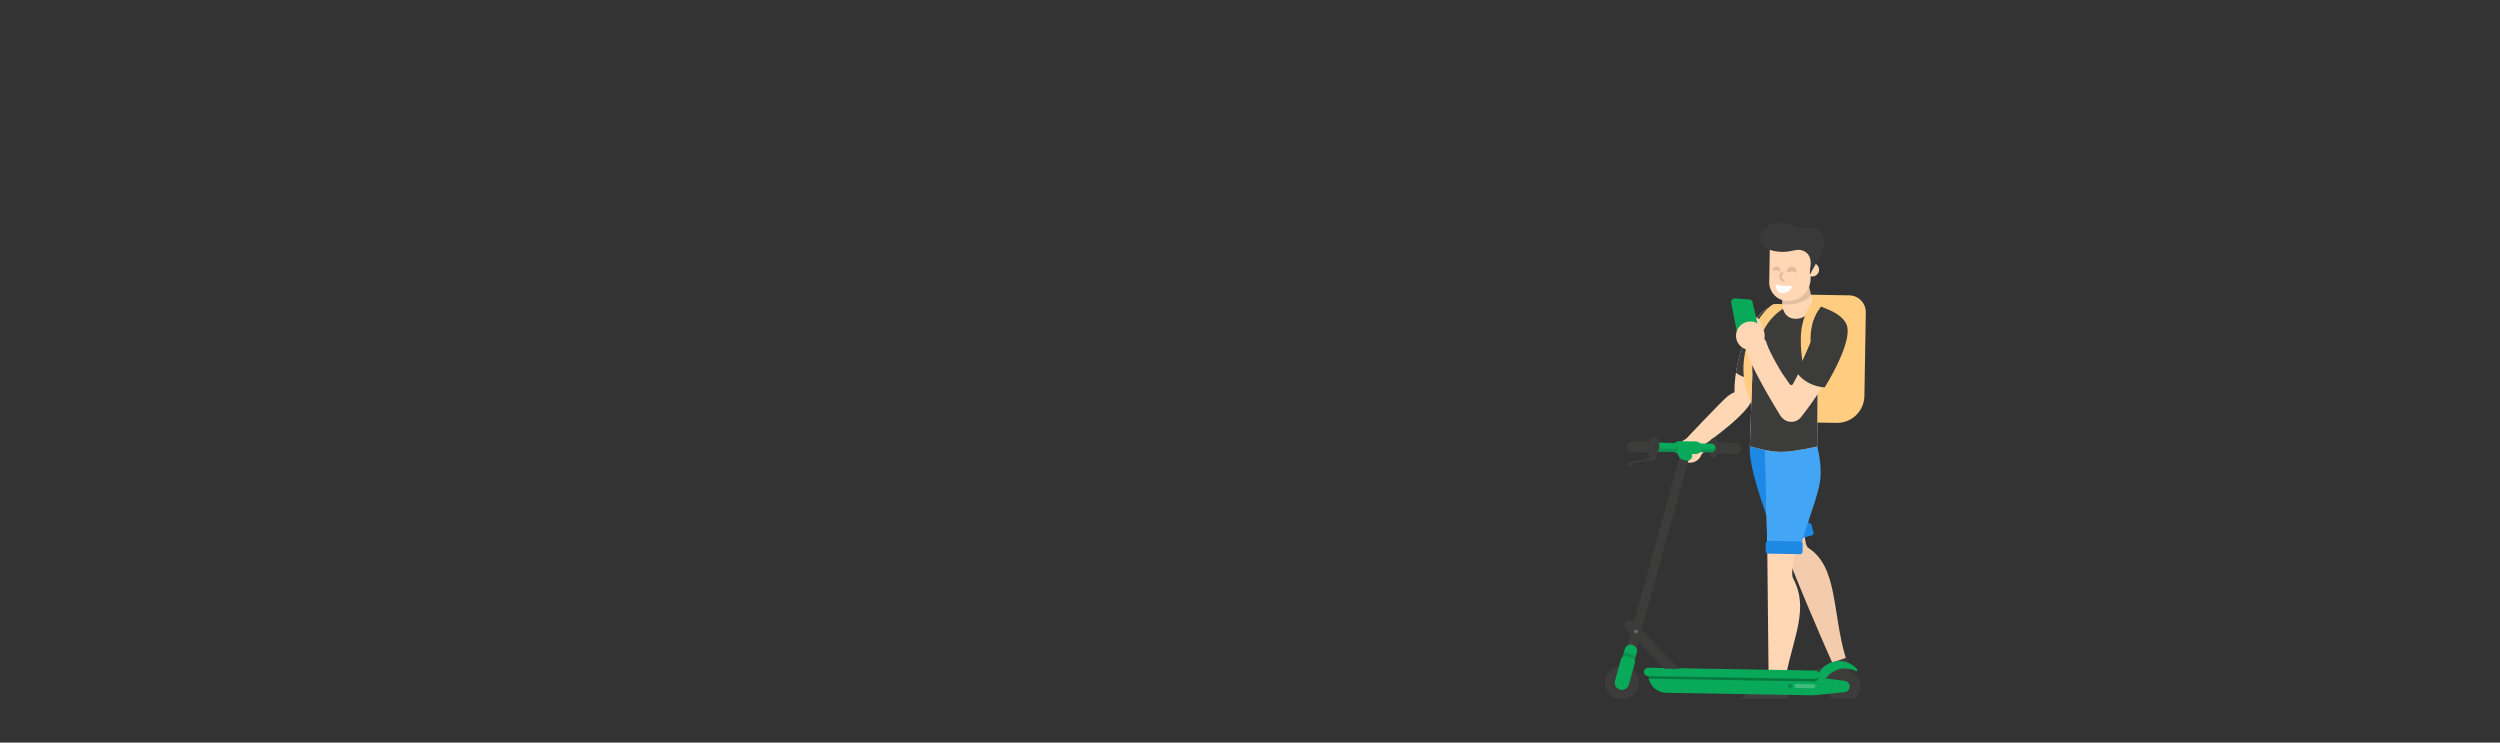<svg xmlns="http://www.w3.org/2000/svg" xmlns:xlink="http://www.w3.org/1999/xlink" width="1523.96" height="452.698" viewBox="0 0 1523.96 452.698">
  <rect x="0" y="0" width="1523.96" height="452.698" fill="#333333" stroke="none"/>
  <defs>
    <clipPath id="clip-path">
      <path id="gradient" d="M0,400H1510V0H21.481Z" transform="matrix(-1, 0.017, -0.017, -1, 1516.813, 400.567)" fill="#12aa5d"/>
    </clipPath>
    <linearGradient id="linear-gradient" x1="0.5" y1="-0.004" x2="0.5" y2="0.988" gradientUnits="objectBoundingBox">
      <stop offset="0" stop-color="#fefefe"/>
      <stop offset="1" stop-color="#fbfbfb"/>
    </linearGradient>
  </defs>
  <g id="gradient-bg" transform="matrix(1, 0.017, -0.017, 1, 7.389, -0.629)" clip-path="url(#clip-path)">
    <g id="artwork" transform="translate(1427.189 105.625) rotate(180)">
      <g id="person" transform="translate(293.575 -12.519)">
        <g id="guy" transform="translate(0.711)">
          <path id="Fill_1" data-name="Fill 1" d="M-.024,6.814a7.387,7.387,0,0,1-6.789,7.951,7.407,7.407,0,0,1-7.965-6.791A7.387,7.387,0,0,1-7.989.023,7.407,7.407,0,0,1-.024,6.814" transform="translate(98.311 -132.279) rotate(180)" fill="#ffd7b5"/>
          <path id="Fill_4" data-name="Fill 4" d="M-21.512,18.565-.768,8.092c.985-.5,1.029-2.144.1-3.677L-2.258,1.8C-3.086.433-4.468-.315-5.344.127L-21.234,8.15c-2.789,1.408-6.867,8.068-4.232,12.411Z" transform="translate(5.303 -263.953) rotate(180)" fill="#3f3f3f"/>
          <path id="Fill_6" data-name="Fill 6" d="M-16.725,77.859H-36.856V0h26.547A10.272,10.272,0,0,1,0,10.235v51.02a16.665,16.665,0,0,1-16.725,16.6" transform="translate(0 -43.439) rotate(180)" fill="#ffcc80"/>
          <path id="Fill_8" data-name="Fill 8" d="M-42.092,32.451s23.5-25.874,27.141-28.816S-5.062-2.173-.743,2.379c6.3,6.643-29.58,32.2-29.58,32.2Z" transform="translate(68.365 -102.571) rotate(180)" fill="#ffd7b5"/>
          <path id="Fill_10" data-name="Fill 10" d="M-24.822,59.146C-12.656,68.172-3.917,26.771-3.917,26.771S2.108.708-.787,0C-23.176,1.138-30.22,55.141-24.822,59.146" transform="translate(52.688 -50.433) rotate(180)" fill="#ffd7b5"/>
          <path id="Fill_12" data-name="Fill 12" d="M-.787,0c2.895.708-3.13,26.771-3.13,26.771a140.286,140.286,0,0,1-5.052,17.4,5.282,5.282,0,0,1-3.441,1.15c-7.057-.28-11.162-2.281-13.427-4.017C-23.511,24.108-15.432.744-.787,0" transform="translate(52.688 -50.433) rotate(180)" fill="#3c3c3b"/>
          <path id="Fill_14" data-name="Fill 14" d="M-26.7,8.808h24.12c1.145,0,2.187-1.393,2.326-3.11l.238-2.931C.11,1.239-.615,0-1.634,0H-20.11C-23.353,0-30.9,3.944-31.295,8.808Z" transform="translate(43.051 -285.879) rotate(180)" fill="#3f3f3f"/>
          <path id="Fill_16" data-name="Fill 16" d="M-58.667,11.831C-57.868,37.7-8.2,143.452-8.2,143.452L0,140.418c-8.762-27.239-5.588-55.309-23.938-66.594-5.239-3.222-1.548-45.967-3.994-53.267S-37,0-37,0-58.972,1.986-58.667,11.831L-52.755,196.1" transform="translate(8.648 -123.964) rotate(180)" fill="#f2ccac"/>
          <path id="Fill_18" data-name="Fill 18" d="M-21.5,73.2c-9.975-24.236-18.142-47.807-17.448-58.64C-38.3,4.36-9.906,0-9.906,0S-2.822,13.086-.458,20.416c1.726,5.354-1.966,29.94-2.171,44.454Z" transform="translate(30.34 -121.901) rotate(180)" fill="#1e88e5"/>
          <path id="Fill_20" data-name="Fill 20" d="M-1.1,7.5l-18.736,5.278a1.517,1.517,0,0,1-1.871-1.037l-1.3-4.546a1.5,1.5,0,0,1,1.044-1.858L-3.228.058A1.517,1.517,0,0,1-1.357,1.094l1.3,4.546A1.5,1.5,0,0,1-1.1,7.5" transform="translate(29.52 -182.633) rotate(180)" fill="#1e88e5"/>
          <path id="Fill_22" data-name="Fill 22" d="M-27.6,4.291l2.1,67.353.089,3.267,2.159,79.074H-14.3c2.2-29.238,16.442-49.281,4.65-70.292-3.387-6.035,9.6-49.84,9.65-58.489S-2.088,0-2.088,0Z" transform="translate(31.95 -132.703) rotate(180)" fill="#ffd7b5"/>
          <path id="Fill_24" data-name="Fill 24" d="M-31.708,64.382-34.367,2.661-2.957,0S.61,10.637-.091,21.253s-8.8,29.6-11.524,43.129Z" transform="translate(25.851 -133.856) rotate(180)" fill="#42a5f5"/>
          <path id="Fill_26" data-name="Fill 26" d="M-1.515,7.734H-20.991a1.51,1.51,0,0,1-1.515-1.5V1.5A1.51,1.51,0,0,1-20.991,0H-1.515A1.51,1.51,0,0,1,0,1.5V6.23a1.51,1.51,0,0,1-1.515,1.5" transform="translate(36.075 -193.945) rotate(180)" fill="#1e88e5"/>
          <path id="Fill_29" data-name="Fill 29" d="M-.959,0,0,85.648s-14.7,3.658-22.451,3.658h0c-7.755,0-18.611-3.08-18.611-3.08h0s1.194-70.762,1.551-73.469h0C-39.153,10.052-35.744,0-22.451,0H-.959Z" transform="translate(28.23 -50.232) rotate(180)" fill="url(#linear-gradient)"/>
          <path id="Fill_32" data-name="Fill 32" d="M0,85.648s-14.7,3.658-22.451,3.658-18.611-3.08-18.611-3.08,1.194-70.762,1.551-73.469S-35.744,0-22.451,0H-.959Z" transform="translate(28.23 -50.232) rotate(180)" fill="#3c3c3b"/>
          <path id="Fill_34" data-name="Fill 34" d="M-21.133,11.457A36.925,36.925,0,0,1-12.722,1.066,4.419,4.419,0,0,1-9.844,0H0A32.779,32.779,0,0,0-15.924,14.262c-6.258,11.456-8.659,20.323-7.445,29.153-.09,4.561-.18,9.264-.264,13.82l-.075,3.57c-7.16-15.193-7.372-31.139,2.576-49.348" transform="translate(45.128 -49.458) rotate(180)" fill="#ffcc80"/>
          <path id="Fill_36" data-name="Fill 36" d="M-8.309,4.124A4.139,4.139,0,0,0-4.154,8.249,4.139,4.139,0,0,0,0,4.124,4.139,4.139,0,0,0-4.154,0,4.139,4.139,0,0,0-8.309,4.124" transform="translate(28.947 -24.077) rotate(180)" fill="#ffd7b5"/>
          <path id="Fill_38" data-name="Fill 38" d="M0,16.222s-3.286,8.065-10.819,8.065-8.273-8.06-8.273-8.06V11.163L-3.965,0Z" transform="translate(31.958 -34.01) rotate(180)" fill="#ffd7b5"/>
          <path id="Fill_40" data-name="Fill 40" d="M-5.419,1.1-2.045,0,0,8.368c-3.353,6.047-14.949,6.223-17.46,6.189V12.144l.515-2.534Z" transform="translate(33.591 -35.184) rotate(180)" fill="rgba(0,0,0,0.11)"/>
          <path id="Fill_42" data-name="Fill 42" d="M-13.746,32.872h0A13.7,13.7,0,0,0,0,19.225V0H-25.184V21.516A11.4,11.4,0,0,0-13.746,32.872" transform="translate(33.989 -14.623) rotate(180)" fill="#ffd7b5"/>
          <path id="Fill_44" data-name="Fill 44" d="M-1.583,1.237c-1.975.308-5.4.576-7.908-.649h0a.719.719,0,0,0-.913.544l.049.981c.3,1.649,1.251,3.662,4.1,3.662A6.283,6.283,0,0,0-.8,2.615l.11-.231c.208-.437-.415-1.24-.89-1.147" transform="translate(44.745 -36.933) rotate(180)" fill="#fefefe"/>
          <path id="Fill_46" data-name="Fill 46" d="M-9.518,19.033a7.47,7.47,0,0,0-5.147-2.843C-16.7,16-18.7,16.64-20.7,17.04a25.449,25.449,0,0,1-9.38.1,13.763,13.763,0,0,1-6.536-2.734,7.168,7.168,0,0,1-2.7-6.274,8.013,8.013,0,0,1,2.647-4.552A13.456,13.456,0,0,1-28.192.015c5.93-.275,11.533,3.373,17.457,3a25.307,25.307,0,0,1,4.085-.251A7.185,7.185,0,0,1-1.731,5.624,9.086,9.086,0,0,1,0,11.084c0,2.672-1.016,5.228-2.015,7.71a23.422,23.422,0,0,1-1.33,2.9q-.825,1.453-1.6,2.934C-5.976,26.6-7.3,28.913-8.189,30.953c-.425-.767-.174-1.977-.146-2.852s.183-1.742.252-2.614a9.31,9.31,0,0,0-1.435-6.453" transform="translate(26.082 -0.106) rotate(180)" fill="#393939"/>
          <path id="Fill_49" data-name="Fill 49" d="M-4.532.034a3.967,3.967,0,0,1,4.5,3.331A3.949,3.949,0,0,1-3.547,7.709a3.967,3.967,0,0,1-4.5-3.33A3.949,3.949,0,0,1-4.532.034" transform="translate(96.941 -134.793) rotate(180)" fill="#ffd7b5"/>
          <path id="Fill_51" data-name="Fill 51" d="M0,6.359C-.085,2.847-2.251,0-4.841,0s-4.622,2.847-4.54,6.359,2.249,6.359,4.838,6.359S.08,9.871,0,6.359" transform="translate(63.151 -57.57) rotate(180)" fill="#ffd7b5"/>
          <path id="Fill_53" data-name="Fill 53" d="M-.109,10.792a57.444,57.444,0,0,1-1.93,7.981c-.785,2.52-1.689,4.918-2.67,7.24a129.692,129.692,0,0,1-6.551,13.255c-2.372,4.233-4.9,8.314-7.537,12.305q-1.979,2.992-4.05,5.915l-2.1,2.913c-.722.981-1.406,1.9-2.21,2.942l-.171.221A7.485,7.485,0,0,1-37.88,64.5a8.5,8.5,0,0,1-1.9-2.079c-2.08-3.24-4.036-6.4-6-9.625s-3.87-6.463-5.741-9.755-3.7-6.628-5.441-10.093c-.872-1.732-1.72-3.5-2.53-5.359a46.856,46.856,0,0,1-2.254-6.155,6.14,6.14,0,0,1,4.691-7.839,7.339,7.339,0,0,1,8.243,4.9l.081.248a35.389,35.389,0,0,0,1.723,4.07c.718,1.482,1.525,3.008,2.374,4.537,1.7,3.06,3.547,6.14,5.453,9.2l4.854,6.744a1.183,1.183,0,0,0,2.016-.157L-26.1,30.848a115.226,115.226,0,0,0,5.27-11.982A52.845,52.845,0,0,0-17.786,7.128l0-.015A8.172,8.172,0,0,1-7.885.162,9.6,9.6,0,0,1-.061,10.453c-.012.1-.032.238-.048.339L-39.18,46.811" transform="translate(11.311 -54.888) rotate(180)" fill="#ffd7b5"/>
          <path id="Rectangle" d="M-.7,5.042A2.129,2.129,0,0,0-2.264,3.065L-10.837.732a2.129,2.129,0,0,0-2.689,2.056l.014,21.322L0,24.119Z" transform="matrix(-0.978, 0.208, -0.208, -0.978, 69.506, -43.52)" fill="#08aa59"/>
          <path id="Fill_55" data-name="Fill 55" d="M-17.44,8.645A8.747,8.747,0,0,1-8.667,0,8.619,8.619,0,0,1,0,8.645,8.747,8.747,0,0,1-8.773,17.29,8.618,8.618,0,0,1-17.44,8.645" transform="translate(61.404 -60.412) rotate(180)" fill="#ffd7b5"/>
          <path id="Fill_57" data-name="Fill 57" d="M-4.3,0A15.168,15.168,0,0,0,0,4.074q-.791.989-1.55,2.075A33.415,33.415,0,0,0-6.639,17.16a30.937,30.937,0,0,0-.919,7.517q0,1.773.054,3.446c-1.525,3.822-3.291,8.041-4.772,11.492a81.979,81.979,0,0,1-1.207-14.939A38.484,38.484,0,0,1-4.3,0" transform="translate(25.829 -44.445) rotate(180)" fill="#ffcc80"/>
          <path id="Fill_59" data-name="Fill 59" d="M-27.23,33.466c1.481-3.451,3.247-7.67,4.772-11.492,1.871-4.688,3.379-8.78,3.554-10.125l-2.689-.838A33.417,33.417,0,0,1-16.5,0c2.477.839,6.653,2.655,7.042,2.847C-6.19,4.46-2.819,6.76-1.022,10.062,4.218,19.693-12.344,47.431-13.4,49.17c-.173-.006-.346-.015-.518-.025A23.584,23.584,0,0,1-22.6,46.891c-3.718-1.766-6.51-4.263-7.751-6.428.3-.556,1.551-3.347,3.116-7" transform="translate(10.875 -50.594) rotate(180)" fill="#3c3c3b"/>
          <path id="Path_6" data-name="Path 6" d="M-.824,0l-.615,1.093A2.638,2.638,0,0,0,0,4.73H0" transform="translate(50.615 -30.404) rotate(180)" fill="none" stroke="#e2bc9c" stroke-linecap="round" stroke-linejoin="round" stroke-miterlimit="10" stroke-width="1.479"/>
          <path id="Oval" d="M-5.923,2.956A2.959,2.959,0,0,1-2.961,0,2.959,2.959,0,0,1,0,2.956c0,.887-1.364.077-2.961,0C-4.3,2.892-5.923,3.7-5.923,2.956Z" transform="translate(42.524 -26.608) rotate(180)" fill="#e2bc9c"/>
          <path id="Oval_Copy_2" data-name="Oval Copy 2" d="M-4.738,2.365A2.367,2.367,0,0,1-2.369,0,2.367,2.367,0,0,1,0,2.365c0,.71-1.091.062-2.369,0C-3.442,2.313-4.738,2.961-4.738,2.365Z" transform="translate(52.592 -26.608) rotate(180)" fill="#e2bc9c"/>
        </g>
        <g id="scooter" transform="translate(0 -131.879)">
          <path id="Combined_Shape" data-name="Combined Shape" d="M-14.189,9.4H-3.4A3.387,3.387,0,0,0,0,6.026,3.387,3.387,0,0,0-3.4,2.649h-10.74C-14.687,1.052-15.625,0-16.689,0c-1.694,0-3.067,2.666-3.067,5.954s1.373,5.954,3.067,5.954C-15.657,11.907-14.745,10.918-14.189,9.4Z" transform="translate(75.306 0) rotate(180)" fill="#3c3c3b"/>
          <path id="Fill_7" data-name="Fill 7" d="M-31.033,121.461l-5.514-1.419L-5.514,0,0,1.419Z" transform="translate(106.286 -8.454) rotate(180)" fill="#3c3c3b"/>
          <path id="Fill_9" data-name="Fill 9" d="M-2.846.121h0A3.8,3.8,0,0,0-7.474,2.83L-9.158,9.3l7.352,1.893L-.122,4.723A3.773,3.773,0,0,0-2.846.121" transform="translate(136.637 -126.668) rotate(180)" fill="#08aa59"/>
          <path id="Fill_11" data-name="Fill 11" d="M0,2.317A2.531,2.531,0,0,0-1.635,1L-5.2.081A2.547,2.547,0,0,0-7.378.523l-.963,3.7L-.989,6.114Z" transform="translate(137.455 -131.743) rotate(180)" fill="rgba(0,0,0,0.14)"/>
          <path id="Fill_13" data-name="Fill 13" d="M-1.057,14.663a10.251,10.251,0,0,1-13.692,4.618A10.137,10.137,0,0,1-19.394,5.67,10.251,10.251,0,0,1-5.7,1.051,10.137,10.137,0,0,1-1.057,14.663" transform="translate(0 -139.833) rotate(180)" fill="#3c3c3b"/>
          <path id="Fill_16-2" data-name="Fill 16" d="M-2.482,16.8A10.265,10.265,0,0,1-16.9,17.861,10.123,10.123,0,0,1-17.965,3.526,10.265,10.265,0,0,1-3.547,2.467,10.123,10.123,0,0,1-2.482,16.8" transform="translate(135.299 -139.809) rotate(180)" fill="#3c3c3b"/>
          <path id="Fill_19" data-name="Fill 19" d="M-9.1.117A14.215,14.215,0,0,0-24.8,10.824l4.119.523a1.117,1.117,0,0,1,.767.414A14.3,14.3,0,0,1-5.544,4.521,14.466,14.466,0,0,1-1.007,5.873.7.7,0,0,0-.181,4.786,14.343,14.343,0,0,0-9.1.117" transform="translate(2.084 -134.582) rotate(180)" fill="#08aa59"/>
          <path id="Fill_21" data-name="Fill 21" d="M-22.213.017V0L-3.074,2.237A3.468,3.468,0,0,1,0,5.674,3.468,3.468,0,0,1-3.074,9.111l-18.992,2.22v.016h-89.465A11.362,11.362,0,0,1-122.927.017Z" transform="translate(6.683 -144.326) rotate(180)" fill="#08aa59"/>
          <path id="Fill_23" data-name="Fill 23" d="M-104.027,0a10.958,10.958,0,0,0,.392,2.908H-2.924A2.916,2.916,0,0,0,0,0Z" transform="translate(25.584 -144.343) rotate(180)" fill="rgba(0,0,0,0.29)"/>
          <path id="Fill_25" data-name="Fill 25" d="M-2.556,5.082h-101.8a2.548,2.548,0,0,1-2.556-2.541A2.548,2.548,0,0,1-104.353,0h101.8A2.549,2.549,0,0,1,0,2.541,2.549,2.549,0,0,1-2.556,5.082" transform="translate(25.245 -140.571) rotate(180)" fill="#08aa59"/>
          <path id="Fill_27" data-name="Fill 27" d="M0,29.21-28.447.928a3.2,3.2,0,0,0-4.507,0,3.156,3.156,0,0,0,0,4.481l23.94,23.8Z" transform="translate(110.669 -111.797) rotate(180)" fill="#3c3c3b"/>
          <path id="Fill_29-2" data-name="Fill 29" d="M-8.885,20.5h0a4.354,4.354,0,0,1-3.143-5.309l3.463-13.3A2.543,2.543,0,0,1-5.467.081L-1.905,1A2.526,2.526,0,0,1-.082,4.078l-3.463,13.3A4.384,4.384,0,0,1-8.885,20.5" transform="translate(137.738 -133.7) rotate(180)" fill="#08aa59"/>
          <path id="Fill_33" data-name="Fill 33" d="M-3.837,6.548-5.957,6a3.048,3.048,0,0,1-2.2-3.716A3.069,3.069,0,0,1-4.42.1L-2.3.644A3.048,3.048,0,0,1-.1,4.36h0A3.069,3.069,0,0,1-3.837,6.548" transform="translate(105.003 -7.35) rotate(180)" fill="#08aa59"/>
          <path id="Fill_35" data-name="Fill 35" d="M-2.674,5.317H-36.783a2.667,2.667,0,0,1-2.674-2.659A2.667,2.667,0,0,1-36.783,0H-2.674A2.667,2.667,0,0,1,0,2.659,2.667,2.667,0,0,1-2.674,5.317" transform="translate(90.835 -3.367) rotate(180)" fill="#08aa59"/>
          <path id="Fill_37" data-name="Fill 37" d="M-2.674,1.746H-36.783A2.672,2.672,0,0,1-39.292,0a2.635,2.635,0,0,0-.165.913,2.667,2.667,0,0,0,2.674,2.659H-2.674A2.667,2.667,0,0,0,0,.913,2.633,2.633,0,0,0-.165,0,2.672,2.672,0,0,1-2.674,1.746" transform="translate(90.835 -5.113) rotate(180)" fill="#1d1d1b" opacity="0.159"/>
          <path id="Fill_39" data-name="Fill 39" d="M-3.87,7.7h-9.805a3.859,3.859,0,0,1-3.87-3.848A3.859,3.859,0,0,1-13.676,0H-3.87A3.859,3.859,0,0,1,0,3.848,3.859,3.859,0,0,1-3.87,7.7" transform="translate(99.198 -2.178) rotate(180)" fill="#08aa59"/>
          <path id="Fill_41" data-name="Fill 41" d="M-2.674,5.317H-13.941a2.667,2.667,0,0,1-2.674-2.659A2.667,2.667,0,0,1-13.941,0H-2.674A2.666,2.666,0,0,1,0,2.659,2.666,2.666,0,0,1-2.674,5.317" transform="translate(113.677 -3.367) rotate(180)" fill="#08aa59"/>
          <path id="Fill_43" data-name="Fill 43" d="M-2.674,1.738H-13.941A2.672,2.672,0,0,1-16.447,0a2.631,2.631,0,0,0-.168.92,2.667,2.667,0,0,0,2.674,2.659H-2.674A2.666,2.666,0,0,0,0,.92,2.633,2.633,0,0,0-.168,0,2.672,2.672,0,0,1-2.674,1.738" transform="translate(113.677 -5.106) rotate(180)" fill="#1d1d1b" opacity="0.159"/>
          <path id="Fill_47" data-name="Fill 47" d="M0,1.161A1.165,1.165,0,0,0-1.168,0,1.165,1.165,0,0,0-2.337,1.161,1.165,1.165,0,0,0-1.168,2.323,1.165,1.165,0,0,0,0,1.161" transform="translate(136.285 -117.452) rotate(180)" fill="#fefefe" opacity="0.235"/>
          <path id="Fill_49-2" data-name="Fill 49" d="M-1.243,2.472H-11.414a1.24,1.24,0,0,1-1.243-1.236A1.24,1.24,0,0,1-11.414,0H-1.243A1.24,1.24,0,0,1,0,1.236,1.239,1.239,0,0,1-1.243,2.472" transform="translate(27.667 -148.902) rotate(180)" fill="rgba(254,254,254,0.22)"/>
          <path id="Combined_Shape-2" data-name="Combined Shape" d="M-17.435,18.145A9.576,9.576,0,0,1-16.121,16.4c.731-.726,12.56-1.742,13.729-2.9.594-.591,1.076-2.649,1.4-4.527A5.46,5.46,0,0,0,0,5.954C0,2.666-1.373,0-3.067,0c-1.064,0-2,1.052-2.552,2.649h-10.74a3.387,3.387,0,0,0-3.4,3.377,3.387,3.387,0,0,0,3.4,3.378H-6.3c-.066,1.428.029,2.388.9,2.494-.184.184-.4.378-.647.584-1.752,1.453-8.033,1.888-9.932,2.179s-3.8,2.759-3.213,3.339a1.2,1.2,0,0,0,.87.3A2.858,2.858,0,0,0-17.435,18.145Z" transform="translate(125.138 0) rotate(180)" fill="#3c3c3b"/>
          <path id="Fill_51-2" data-name="Fill 51" d="M-1.243,2.472h-.435A1.239,1.239,0,0,1-2.921,1.236,1.24,1.24,0,0,1-1.678,0h.435A1.24,1.24,0,0,1,0,1.236,1.239,1.239,0,0,1-1.243,2.472" transform="translate(41.602 -148.902) rotate(180)" fill="rgba(9,15,23,0.18)"/>
        </g>
      </g>
    </g>
  </g>
</svg>
